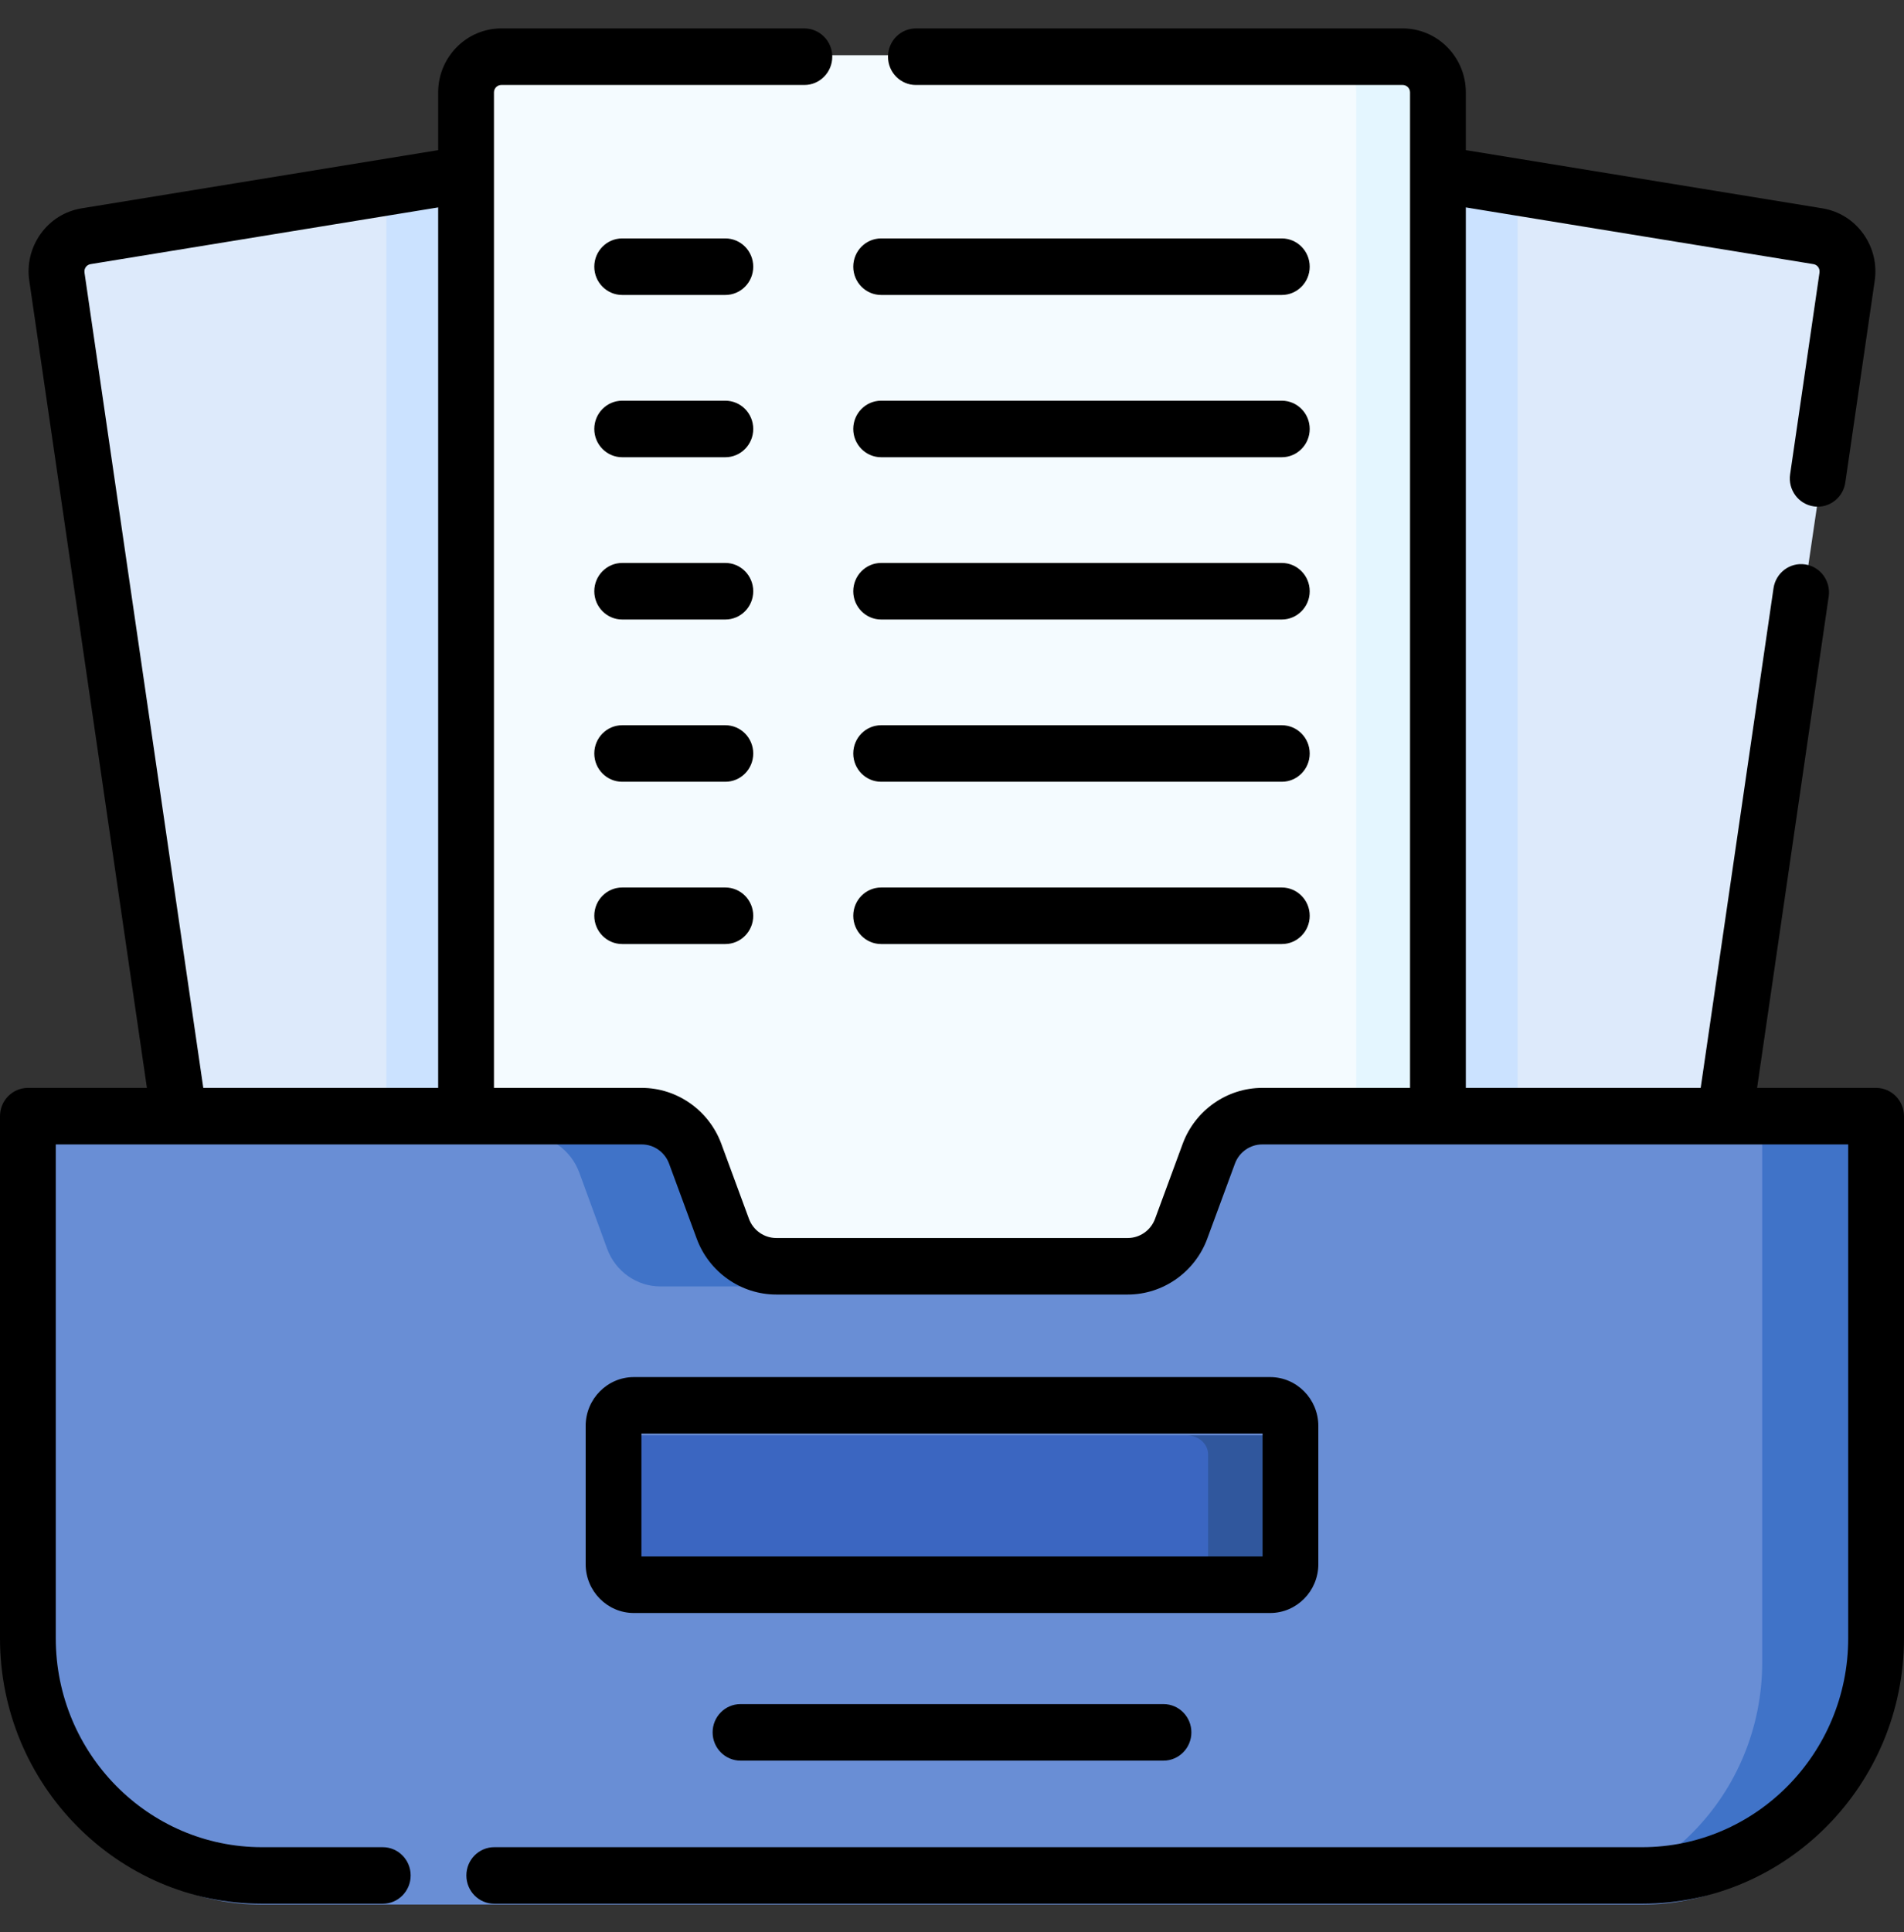 <?xml version="1.0" encoding="UTF-8"?>
<svg width="69px" height="70px" viewBox="0 0 69 70" version="1.1" xmlns="http://www.w3.org/2000/svg" xmlns:xlink="http://www.w3.org/1999/xlink">
    <rect x="0" y="0" width="69" height="70" fill="#333333" stroke="none"/>
    <title>project</title>
    <g id="Project-List---Filter---Web" stroke="none" stroke-width="1" fill="none" fill-rule="evenodd">
        <g id="2.2.1-Project_List_Filter_by_Status_Empty" transform="translate(-685, -467)" fill-rule="nonzero">
            <g id="project" transform="translate(685, 467.373)">
                <g id="Group" transform="translate(2, 3.627)" fill="#DDEAFB">
                    <path d="M41.004,47.686 L8.73,56.965 C8.034,57.077 7.378,56.602 7.266,55.903 L0.043,6.797 C-0.069,6.098 0.404,5.44 1.1,5.328 L33.374,0.111 C34.07,-0.002 34.726,0.473 34.838,1.172 L42.061,46.216 C42.173,46.915 41.7,47.573 41.004,47.686 Z" id="Path"></path>
                    <path d="M23.996,47.686 L56.27,56.965 C56.966,57.077 57.622,56.602 57.734,55.903 L64.957,6.797 C65.069,6.098 64.596,5.44 63.9,5.328 L31.626,0.111 C30.93,-0.002 30.274,0.473 30.162,1.172 L22.939,46.216 C22.827,46.915 23.3,47.573 23.996,47.686 Z" id="Path"></path>
                    <path d="M41.004,47.686 L8.73,56.965 C8.034,57.077 7.378,56.602 7.266,55.903 L0.043,6.797 C-0.069,6.098 0.404,5.44 1.1,5.328 L33.374,0.111 C34.07,-0.002 34.726,0.473 34.838,1.172 L42.061,46.216 C42.173,46.915 41.7,47.573 41.004,47.686 Z" id="Path"></path>
                </g>
                <path d="M36.726,4.719 C36.614,4.011 35.955,3.53 35.256,3.644 L14,7.107 L14,53.39 C14,54.216 14.661,57.627 15.477,57.627 L28.008,57.627 L42.921,51.824 C43.62,51.71 44.096,51.044 43.983,50.336 L36.726,4.719 Z" id="Path" fill="#CBE2FF"></path>
                <path d="M33.744,3.644 C33.045,3.53 32.386,4.011 32.274,4.719 L25.016,50.336 C24.904,51.044 25.38,51.71 26.079,51.824 L40.992,57.627 L53.523,57.627 C54.339,57.627 55,54.216 55,53.39 L55,7.107 L33.744,3.644 Z" id="Path" fill="#CBE2FF"></path>
                <path d="M50.732,50.627 L18.268,50.627 C17.568,50.627 17,50.043 17,49.323 L17,2.931 C17,2.211 17.568,1.627 18.268,1.627 L50.732,1.627 C51.432,1.627 52,2.211 52,2.931 L52,49.323 C52,50.043 51.432,50.627 50.732,50.627 Z" id="Path" fill="#F4FBFF"></path>
                <path d="M50.852,1.627 L48,1.627 C48.634,1.627 49.148,2.211 49.148,2.931 L49.148,49.323 C49.148,50.043 48.634,50.627 48,50.627 L50.852,50.627 C51.486,50.627 52,50.043 52,49.323 L52,2.931 C52,2.211 51.486,1.627 50.852,1.627 Z" id="Path" fill="#E4F6FF"></path>
                <path d="M43.81,42.01 L42.807,44.779 C42.506,45.611 41.735,46.162 40.873,46.162 L28.127,46.162 C27.265,46.162 26.494,45.611 26.193,44.779 L25.19,42.01 C24.888,41.178 24.117,40.627 23.256,40.627 L1,40.627 L1,59.88 C1,64.711 4.798,68.627 9.484,68.627 L59.516,68.627 C64.202,68.627 68,64.711 68,59.88 L68,40.627 L45.744,40.627 C44.883,40.627 44.112,41.178 43.81,42.01 L43.81,42.01 Z" id="Path" fill="#698ED5"></path>
                <g id="Group" transform="translate(19, 40.627)" fill="#4073C8">
                    <path d="M1.995,1.486 L3,4.234 C3.301,5.059 4.073,5.606 4.936,5.606 L9.007,5.606 C8.144,5.606 7.372,5.059 7.07,4.234 L6.066,1.486 C5.764,0.66 4.992,0.113 4.13,0.113 L0.059,0.113 C0.921,0.113 1.693,0.66 1.995,1.486 Z" id="Path"></path>
                    <path d="M44.862,0.113 L44.862,19.22 C44.862,24.014 41.058,27.9 36.367,27.9 L40.438,27.9 C45.129,27.9 48.933,24.014 48.933,19.22 L48.933,0.113 L44.862,0.113 Z" id="Path"></path>
                </g>
                <path d="M46.249,57.627 L22.751,57.627 C22.336,57.627 22,57.318 22,56.938 L22,52.316 C22,51.936 22.336,51.627 22.751,51.627 L46.249,51.627 C46.664,51.627 47,51.936 47,52.316 L47,56.938 C47,57.318 46.664,57.627 46.249,57.627 Z" id="Path" fill="#3B66C1"></path>
                <path d="M46.219,51.627 L43,51.627 C43.431,51.627 43.781,51.936 43.781,52.316 L43.781,56.938 C43.781,57.318 43.431,57.627 43,57.627 L46.219,57.627 C46.651,57.627 47,57.318 47,56.938 L47,52.316 C47,51.936 46.651,51.627 46.219,51.627 Z" id="Path" fill="#30579D"></path>
                <g id="Group" transform="translate(0, 0.627)" fill="#000000">
                    <path d="M26.286,7.638 L22.548,7.638 C21.99,7.638 21.537,8.096 21.537,8.662 C21.537,9.228 21.99,9.686 22.548,9.686 L26.286,9.686 C26.844,9.686 27.297,9.228 27.297,8.662 C27.297,8.096 26.844,7.638 26.286,7.638 L26.286,7.638 Z" id="Path"></path>
                    <path d="M31.933,9.686 L46.452,9.686 C47.01,9.686 47.463,9.228 47.463,8.662 C47.463,8.096 47.01,7.638 46.452,7.638 L31.933,7.638 C31.374,7.638 30.922,8.096 30.922,8.662 C30.922,9.228 31.374,9.686 31.933,9.686 Z" id="Path"></path>
                    <path d="M26.286,13.517 L22.548,13.517 C21.99,13.517 21.537,13.975 21.537,14.541 C21.537,15.106 21.99,15.565 22.548,15.565 L26.286,15.565 C26.844,15.565 27.297,15.106 27.297,14.541 C27.297,13.975 26.844,13.517 26.286,13.517 Z" id="Path"></path>
                    <path d="M31.933,15.565 L46.452,15.565 C47.01,15.565 47.463,15.106 47.463,14.541 C47.463,13.975 47.01,13.517 46.452,13.517 L31.933,13.517 C31.374,13.517 30.922,13.975 30.922,14.541 C30.922,15.106 31.374,15.565 31.933,15.565 Z" id="Path"></path>
                    <path d="M26.286,19.395 L22.548,19.395 C21.99,19.395 21.537,19.854 21.537,20.42 C21.537,20.985 21.99,21.444 22.548,21.444 L26.286,21.444 C26.844,21.444 27.297,20.985 27.297,20.42 C27.297,19.854 26.844,19.395 26.286,19.395 Z" id="Path"></path>
                    <path d="M31.933,21.444 L46.452,21.444 C47.01,21.444 47.463,20.985 47.463,20.42 C47.463,19.854 47.01,19.395 46.452,19.395 L31.933,19.395 C31.374,19.395 30.922,19.854 30.922,20.42 C30.922,20.985 31.374,21.444 31.933,21.444 Z" id="Path"></path>
                    <path d="M47.776,55.666 L47.776,50.661 C47.776,49.685 46.992,48.89 46.028,48.89 L22.971,48.89 C22.008,48.89 21.224,49.685 21.224,50.661 L21.224,55.666 C21.224,56.643 22.008,57.437 22.971,57.437 L46.028,57.437 C46.992,57.437 47.776,56.643 47.776,55.666 Z M45.755,55.389 L23.245,55.389 L23.245,50.938 L45.755,50.938 L45.755,55.389 Z" id="Shape"></path>
                    <path d="M26.286,25.274 L22.548,25.274 C21.99,25.274 21.537,25.733 21.537,26.298 C21.537,26.864 21.99,27.322 22.548,27.322 L26.286,27.322 C26.844,27.322 27.297,26.864 27.297,26.298 C27.297,25.733 26.844,25.274 26.286,25.274 Z" id="Path"></path>
                    <path d="M31.933,27.322 L46.452,27.322 C47.01,27.322 47.463,26.864 47.463,26.298 C47.463,25.733 47.01,25.274 46.452,25.274 L31.933,25.274 C31.374,25.274 30.922,25.733 30.922,26.298 C30.922,26.864 31.374,27.322 31.933,27.322 Z" id="Path"></path>
                    <path d="M26.286,31.153 L22.548,31.153 C21.99,31.153 21.537,31.611 21.537,32.177 C21.537,32.743 21.99,33.201 22.548,33.201 L26.286,33.201 C26.844,33.201 27.297,32.743 27.297,32.177 C27.297,31.611 26.844,31.153 26.286,31.153 Z" id="Path"></path>
                    <path d="M31.933,33.201 L46.452,33.201 C47.01,33.201 47.463,32.743 47.463,32.177 C47.463,31.611 47.01,31.153 46.452,31.153 L31.933,31.153 C31.374,31.153 30.922,31.611 30.922,32.177 C30.922,32.743 31.374,33.201 31.933,33.201 Z" id="Path"></path>
                    <path d="M26.836,60.737 C26.278,60.737 25.825,61.195 25.825,61.761 C25.825,62.327 26.278,62.785 26.836,62.785 L42.164,62.785 C42.722,62.785 43.175,62.327 43.175,61.761 C43.175,61.195 42.722,60.737 42.164,60.737 L26.836,60.737 Z" id="Path"></path>
                    <path d="M67.989,38.413 L63.676,38.413 L66.271,20.611 C66.352,20.051 65.971,19.531 65.419,19.448 C64.866,19.365 64.353,19.752 64.271,20.312 L61.632,38.413 L53.121,38.413 L53.121,6.514 L65.718,8.569 C65.808,8.584 65.862,8.636 65.891,8.677 C65.92,8.718 65.952,8.786 65.936,8.89 L64.873,16.183 C64.791,16.742 65.173,17.263 65.725,17.345 C65.775,17.353 65.825,17.357 65.874,17.357 C66.367,17.357 66.798,16.991 66.873,16.482 L67.934,9.203 C68.031,8.592 67.887,7.979 67.529,7.477 C67.172,6.976 66.642,6.645 66.039,6.547 L53.121,4.439 L53.121,2.347 C53.121,1.07 52.095,0.03 50.834,0.03 L33.191,0.03 C32.633,0.03 32.181,0.489 32.181,1.054 C32.181,1.62 32.633,2.079 33.191,2.079 L50.834,2.079 C50.98,2.079 51.099,2.199 51.099,2.347 L51.099,38.413 L45.74,38.413 C44.464,38.413 43.307,39.227 42.86,40.438 L41.858,43.158 C41.705,43.572 41.308,43.851 40.872,43.851 L28.129,43.851 C27.692,43.851 27.295,43.572 27.142,43.158 L26.14,40.438 C25.693,39.227 24.536,38.413 23.26,38.413 L17.901,38.413 L17.901,2.347 C17.901,2.199 18.02,2.079 18.166,2.079 L29.15,2.079 C29.708,2.079 30.161,1.62 30.161,1.054 C30.161,0.489 29.708,0.03 29.15,0.03 L18.166,0.03 C16.905,0.03 15.879,1.07 15.879,2.347 L15.879,4.439 L2.961,6.547 C2.357,6.645 1.828,6.975 1.47,7.477 C1.113,7.979 0.969,8.591 1.064,9.189 L5.324,38.413 L1.011,38.413 C0.453,38.413 0,38.872 0,39.437 L0,58.352 C0,63.655 4.258,67.97 9.492,67.97 L13.871,67.97 C14.429,67.97 14.882,67.511 14.882,66.945 C14.882,66.38 14.429,65.921 13.871,65.921 L9.492,65.921 C5.373,65.921 2.021,62.526 2.021,58.352 L2.021,40.461 L23.26,40.461 C23.697,40.461 24.093,40.74 24.246,41.155 L25.249,43.875 C25.695,45.086 26.853,45.899 28.129,45.899 L40.871,45.899 C42.147,45.899 43.305,45.086 43.751,43.874 L44.754,41.155 C44.907,40.74 45.303,40.461 45.74,40.461 L66.978,40.461 L66.978,58.352 C66.978,62.526 63.627,65.921 59.508,65.921 L17.912,65.921 C17.354,65.921 16.901,66.38 16.901,66.945 C16.901,67.511 17.354,67.97 17.912,67.97 L59.508,67.97 C64.742,67.97 69,63.655 69,58.352 L69,39.437 C69,38.872 68.547,38.413 67.989,38.413 Z M3.062,8.877 C3.048,8.786 3.08,8.718 3.109,8.677 C3.138,8.636 3.192,8.584 3.282,8.569 L15.879,6.514 L15.879,38.413 L7.367,38.413 L3.062,8.877 Z" id="Shape"></path>
                </g>
            </g>
        </g>
    </g>
</svg>
